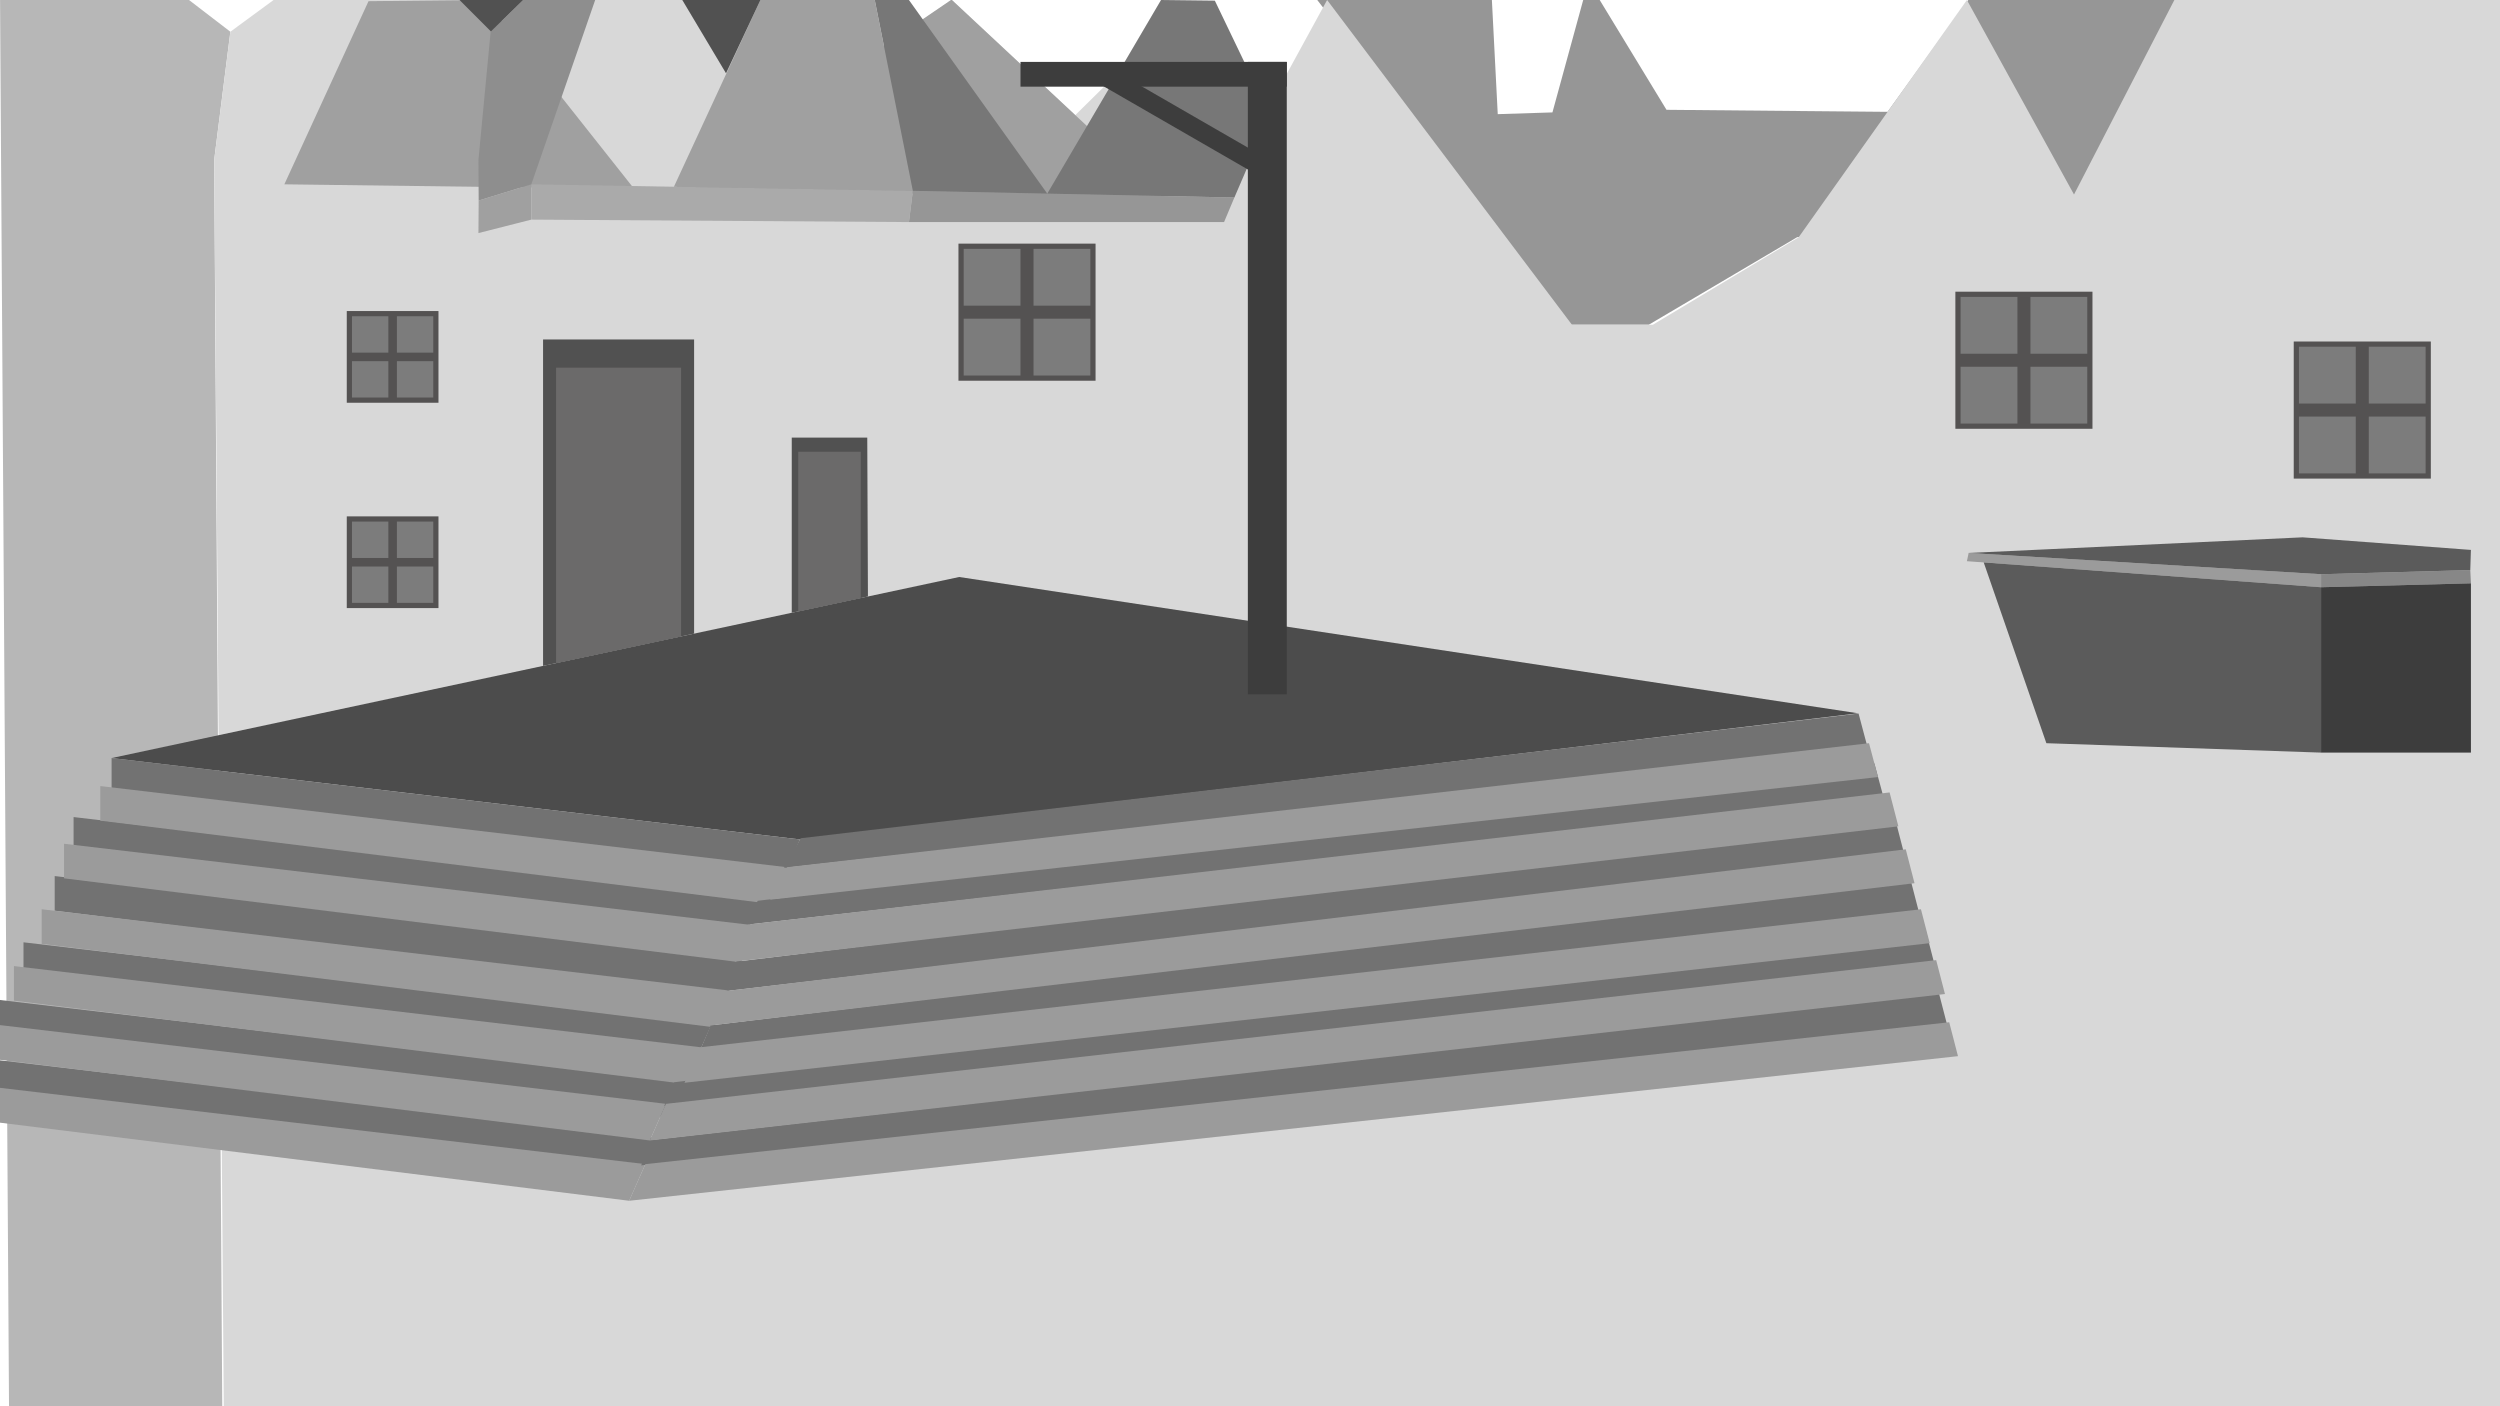<svg id="Layer_1" data-name="Layer 1" xmlns="http://www.w3.org/2000/svg" viewBox="0 0 1920 1080"><defs><style>.cls-1{fill:#969696;}.cls-2{fill:#b7b7b7;}.cls-3{fill:#d8d8d8;}.cls-4{fill:#a0a0a0;}.cls-5{fill:#4c4c4c;}.cls-6{fill:#727272;}.cls-7{fill:#9b9b9b;}.cls-8{fill:#878787;}.cls-9{fill:#5b5b5b;}.cls-10{fill:#3d3d3d;}.cls-11{fill:#aaa;}.cls-12{fill:#8e8e8e;}.cls-13{fill:#515151;}.cls-14{fill:#6b6a6a;}.cls-15{fill:#777;}.cls-16{fill:#7c7c7c;stroke:#545252;stroke-miterlimit:10;stroke-width:4px;}.cls-17{fill:#545252;}</style></defs><title>scene 8 climax hanging</title><polygon class="cls-1" points="1202.98 249.38 1011.66 0 1145.77 0 1150.27 87.67 1192.27 86.33 1215.97 -0.25 1228.57 0 1279.87 84.33 1449.65 85.89 1511.63 0 1673.75 0 1595.33 149.38 1380.17 182.19 1266.26 249.38 1202.98 249.38"/><polygon class="cls-2" points="6.93 1080.94 170.7 1080.94 164.48 122.81 176.92 24.38 145.16 0 0.04 0 6.93 1080.94"/><polygon class="cls-3" points="176.92 24.38 210.09 0 585.32 0 641.29 61.88 701.75 19.89 730.77 -0.25 825.8 88.44 914.86 0.5 970.91 88.44 1019.23 0 1207.25 249.38 1269.44 249.38 1381.38 182.19 1510.58 0 1592.84 149.38 1669.91 0 1920.44 0 1927.77 1080.94 1477.27 1085.74 171.86 1080.94 164.72 154 164.48 122.81 176.92 24.38"/><polygon class="cls-4" points="218.38 141.56 283.02 0.91 372.21 0 487.01 145.02 218.38 141.56"/><polyline class="cls-4" points="514.71 146.56 730.77 -0.25 892.75 150.84"/><polygon class="cls-5" points="1426.99 547.81 736.65 443.13 85.7 582.19 614.34 644.69 1426.99 547.81"/><polygon class="cls-6" points="85.7 582.19 614.34 644.69 601.9 672.81 85.7 608.75 85.7 582.19"/><polygon class="cls-6" points="56.52 627.5 585.15 690 572.72 718.13 56.52 654.06 56.52 627.5"/><polygon class="cls-6" points="42 672.81 570.64 735.31 558.2 763.44 42 699.38 42 672.81"/><polygon class="cls-6" points="18.04 723.69 546.68 786.19 534.24 814.31 18.04 750.25 18.04 723.69"/><polygon class="cls-6" points="-8.5 767 520.14 829.5 507.7 857.63 -8.5 793.56 -8.5 767"/><polygon class="cls-6" points="-25.66 811.31 502.98 873.81 490.54 901.94 -25.66 837.88 -25.66 811.31"/><polygon class="cls-7" points="77.04 603.69 605.68 666.19 593.24 694.31 77.04 630.25 77.04 603.69"/><polygon class="cls-7" points="49.18 648 577.82 710.5 565.38 738.63 49.18 674.56 49.18 648"/><polygon class="cls-7" points="32.01 698.31 560.65 760.81 548.21 788.94 32.01 724.88 32.01 698.31"/><polygon class="cls-7" points="10.7 741.94 539.34 804.44 526.9 832.56 10.7 768.5 10.7 741.94"/><polygon class="cls-7" points="-17.16 785.25 511.48 847.75 499.04 875.88 -17.16 811.81 -17.16 785.25"/><polygon class="cls-7" points="-33 831.56 495.64 894.06 483.2 922.19 -33 858.13 -33 831.56"/><polygon class="cls-6" points="614.92 643.78 1427.38 548 1434.29 574 602.16 666.54 614.92 643.78"/><polygon class="cls-6" points="581.88 691.82 1439.51 586.26 1446.23 611.13 574.12 710.06 581.88 691.82"/><polygon class="cls-6" points="568.41 738.2 1455.6 629.49 1462.34 655.53 558.68 760.98 568.41 738.2"/><polygon class="cls-6" points="545.77 787.51 1467.28 675.53 1474.01 701.57 538.01 805.75 545.77 787.51"/><polygon class="cls-6" points="517.88 831.14 1478.97 714.6 1485.71 740.64 510.12 849.38 517.88 831.14"/><polygon class="cls-6" points="500.74 875.45 1488.98 762.31 1495.72 788.35 492.41 895.03 500.74 875.45"/><polygon class="cls-7" points="604.61 666 1435.4 570.78 1442.31 596.78 591.51 690.96 604.61 666"/><polygon class="cls-7" points="574.12 710.06 1451.21 608.59 1457.95 634.63 564.39 738.5 574.12 710.06"/><polygon class="cls-7" points="558.68 760.98 1463.62 652.27 1470.35 678.31 545.77 787.51 558.68 760.98"/><polygon class="cls-7" points="538.01 804.28 1475.29 698.31 1482.03 724.35 525.67 831.56 538.01 804.28"/><polygon class="cls-7" points="511.48 847.75 1486.99 737.38 1493.73 763.42 499.04 875.88 511.48 847.75"/><polygon class="cls-7" points="495.64 894.06 1497 785.09 1503.73 811.13 483.2 922.19 495.64 894.06"/><polygon class="cls-7" points="1510.58 431 1782.57 451 1782.57 441 1511.91 424.67 1510.58 431"/><polygon class="cls-8" points="1782.57 451 1897.67 448 1897.17 437.83 1782.57 441 1782.57 451"/><polygon class="cls-9" points="1511.91 424.67 1768.42 412.67 1897.67 422.33 1897.17 437.83 1782.57 441 1511.91 424.67"/><polygon class="cls-9" points="1523.49 431.95 1571.61 570.78 1782.57 578 1782.57 451 1523.49 431.95"/><polygon class="cls-10" points="1782.57 451 1897.67 448 1897.67 578 1782.57 578 1782.57 451"/><polygon class="cls-4" points="408.06 141.56 408.06 168.67 367.44 179 367.62 154 408.06 141.56"/><polygon class="cls-11" points="408.06 141.56 701.06 146.56 698.06 170.56 408.06 168.67 408.06 141.56"/><polygon class="cls-12" points="376.81 24.38 401.81 0 457.1 0 408.06 141.56 367.62 154 367.44 122.81 376.81 24.38"/><polygon class="cls-13" points="352.88 0 377.03 24.16 401.81 0 352.88 0"/><polygon class="cls-4" points="701.06 146.56 671.81 0 584 0 517.56 143.43 701.06 146.56"/><polygon class="cls-13" points="524 0 557.58 56.29 584 0 524 0"/><polygon class="cls-13" points="417.07 260.71 533.07 260.71 533.07 486.62 417.07 511.4 417.07 260.71"/><polygon class="cls-14" points="427.07 282.38 523.07 282.38 523.07 488.75 427.07 509.26 427.07 282.38"/><polygon class="cls-1" points="701.06 146.56 948 151.7 940.08 170.56 698.06 170.56 701.06 146.56"/><polygon class="cls-15" points="671.81 0 698.06 0 804.31 148.71 891.67 0 933 0.5 975.25 88.44 948 151.7 701.06 146.56 671.81 0"/><polygon class="cls-13" points="608.06 336.08 666.06 336.08 666.57 458.1 608.06 470.6 608.06 336.08"/><polygon class="cls-14" points="613.06 346.92 661.06 346.92 661.06 459.27 613.06 469.6 613.06 346.92"/><rect class="cls-16" x="738.1" y="189.11" width="101.29" height="101.29"/><rect class="cls-17" x="783.74" y="189.11" width="10" height="101.29"/><rect class="cls-17" x="783.74" y="189.11" width="10" height="101.29" transform="translate(548.99 1028.49) rotate(-90)"/><rect class="cls-16" x="1763.59" y="264.28" width="101.29" height="101.29"/><rect class="cls-17" x="1809.23" y="264.28" width="10" height="101.29"/><rect class="cls-17" x="1809.23" y="264.28" width="10" height="101.29" transform="translate(1499.31 2129.15) rotate(-90)"/><rect class="cls-16" x="268.32" y="240.88" width="66.43" height="66.43"/><rect class="cls-17" x="298.25" y="240.88" width="6.56" height="66.43"/><rect class="cls-17" x="298.25" y="240.88" width="6.56" height="66.43" transform="translate(27.43 575.63) rotate(-90)"/><rect class="cls-16" x="268.32" y="398.58" width="66.43" height="66.43"/><rect class="cls-17" x="298.25" y="398.58" width="6.56" height="66.43"/><rect class="cls-17" x="298.25" y="398.58" width="6.56" height="66.43" transform="translate(-130.26 733.33) rotate(-90)"/><rect class="cls-16" x="1503.73" y="226.02" width="101.29" height="101.29"/><rect class="cls-17" x="1549.38" y="226.02" width="10" height="101.29"/><rect class="cls-17" x="1549.38" y="226.02" width="10" height="101.29" transform="translate(1277.72 1831.04) rotate(-90)"/><rect class="cls-10" x="958.35" y="47.54" width="29.89" height="485.7"/><rect class="cls-10" x="783.74" y="47.54" width="204.5" height="19.02"/><polygon class="cls-10" points="847.16 66.04 973.48 138.89 982.26 127.14 855.94 54.3 847.16 66.04"/></svg>